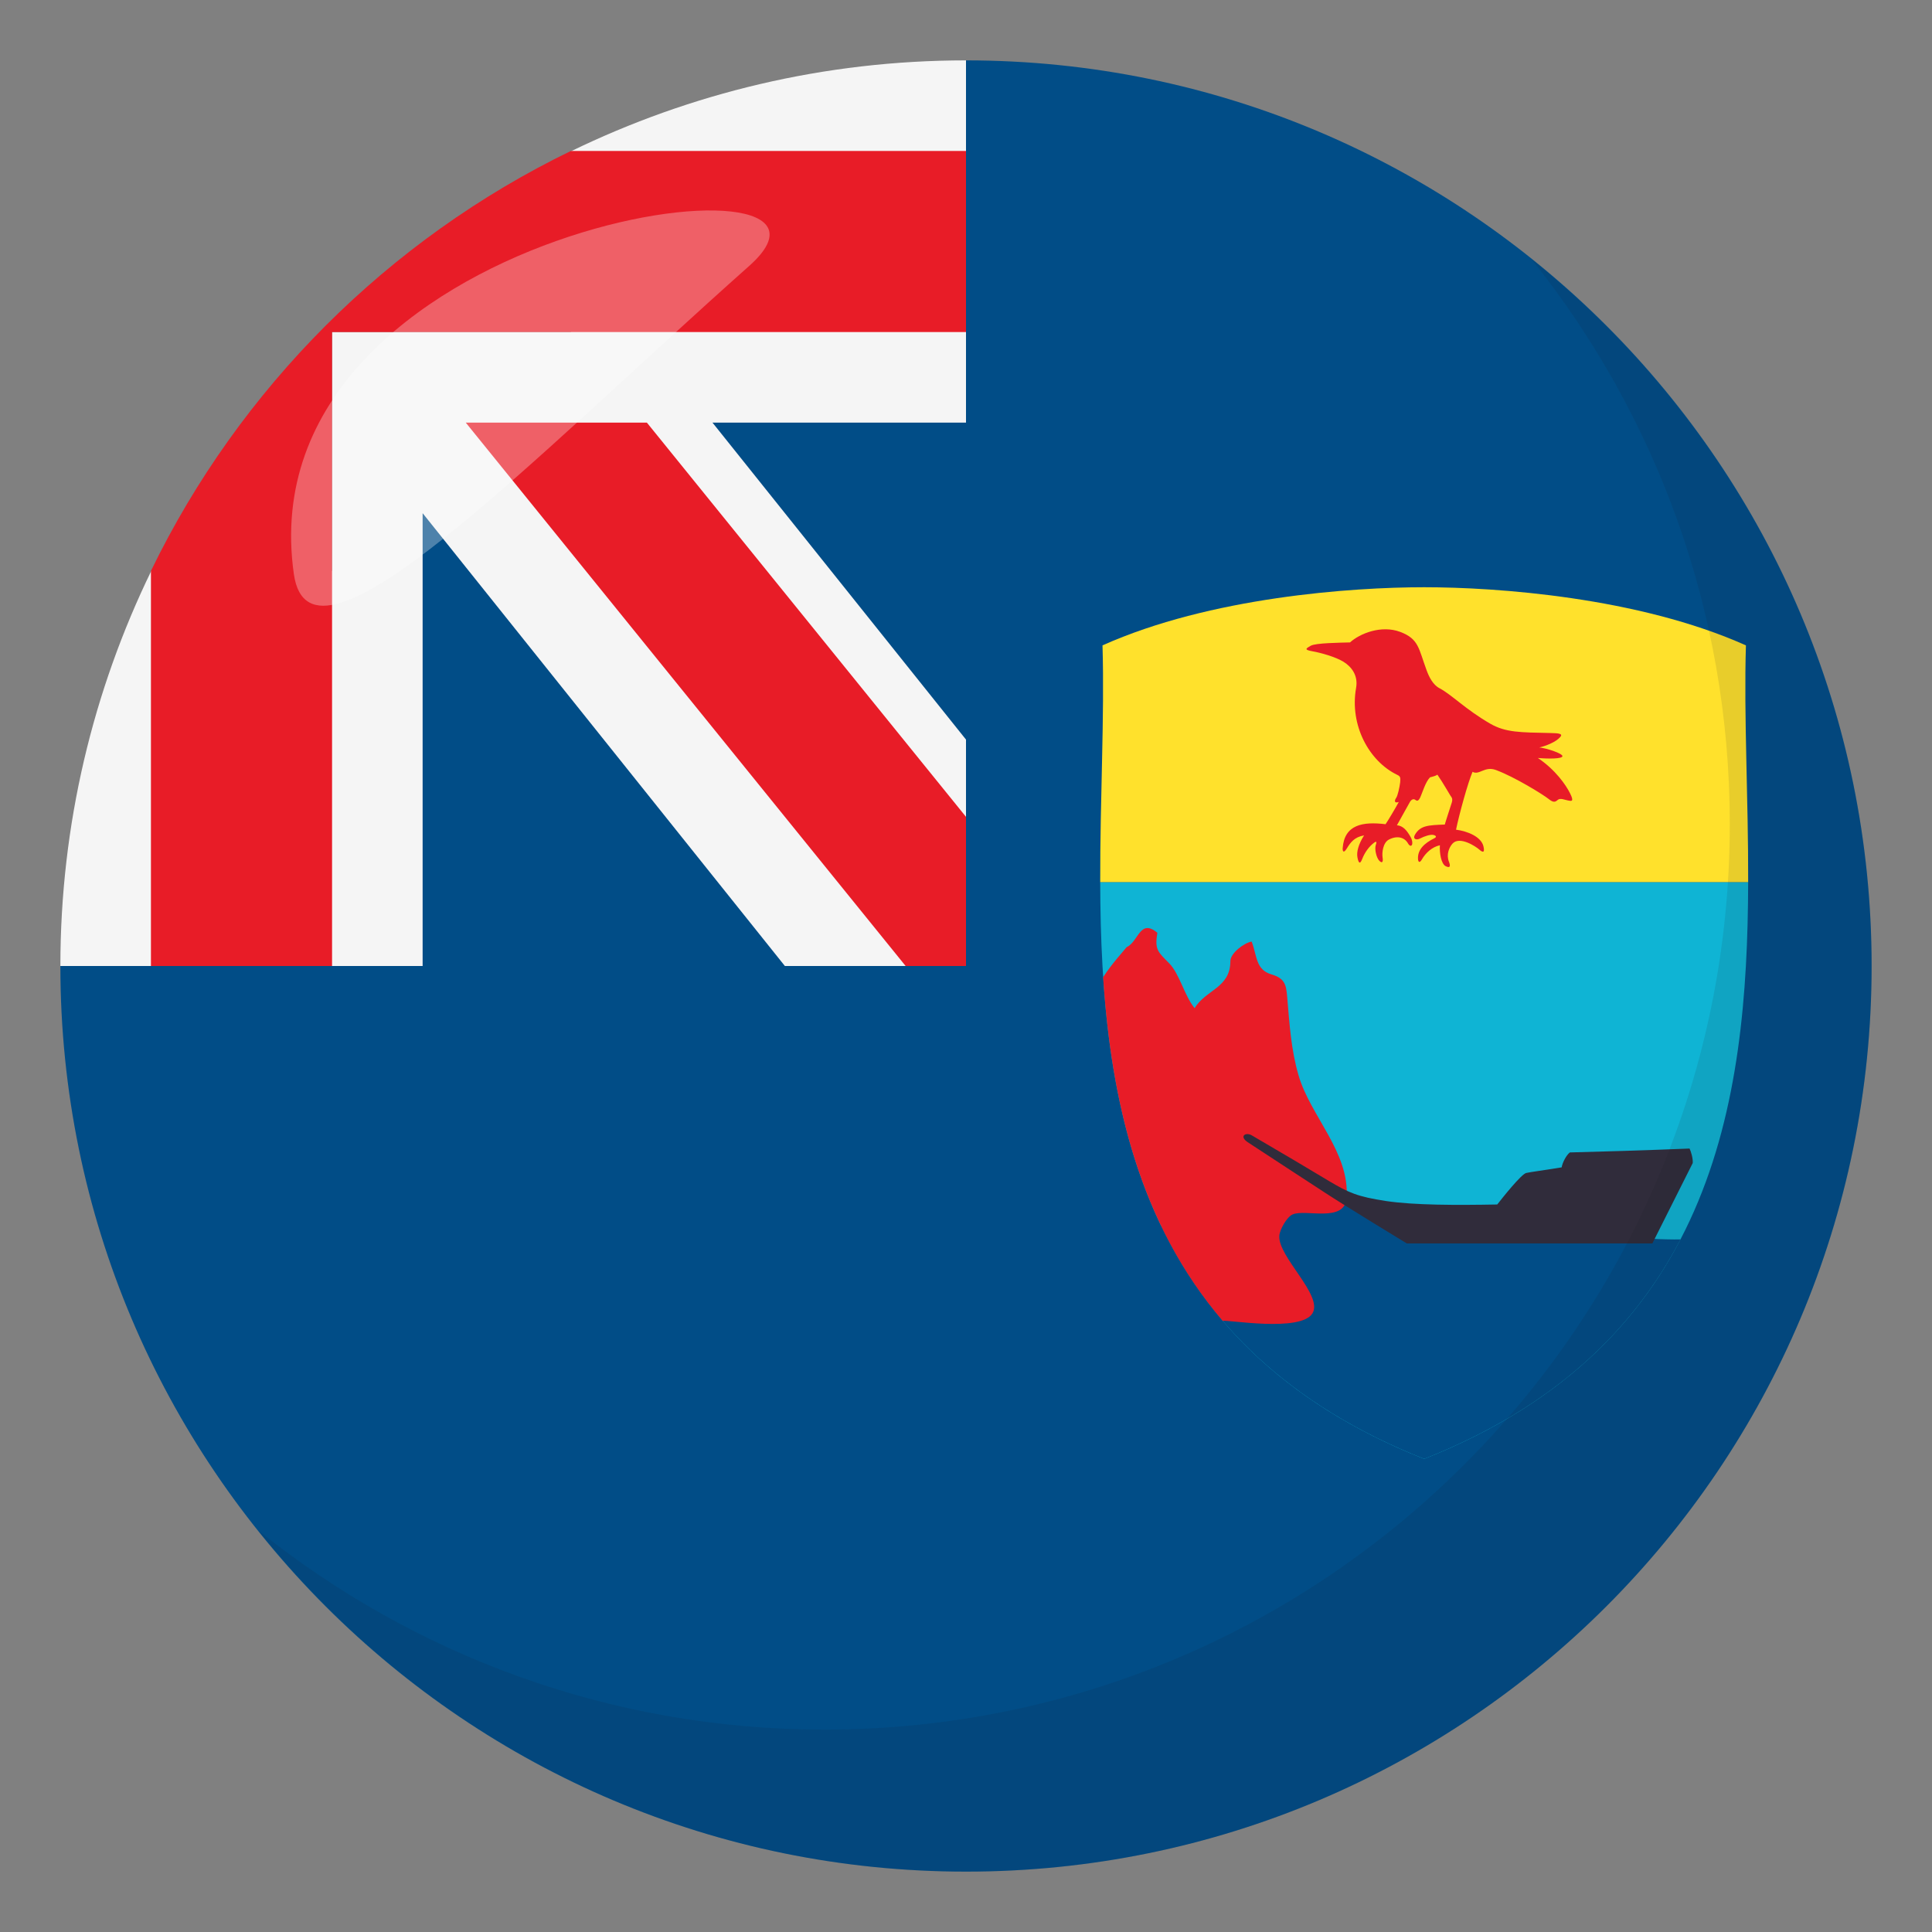 <?xml version="1.0" encoding="utf-8"?>
<!-- Generator: Adobe Illustrator 15.0.0, SVG Export Plug-In . SVG Version: 6.00 Build 0)  -->
<!DOCTYPE svg PUBLIC "-//W3C//DTD SVG 1.1//EN" "http://www.w3.org/Graphics/SVG/1.1/DTD/svg11.dtd">
<svg version="1.1" id="Layer_1" xmlns="http://www.w3.org/2000/svg" xmlns:xlink="http://www.w3.org/1999/xlink" x="0px" y="0px"
	 width="64px" height="64px" viewBox="0 0 64 64" enable-background="new 0 0 64 64" xml:space="preserve">
<rect x="0" y="0" width="64" height="64" fill="#808080" stroke="none"/>
<path fill="#014D87" d="M32,2v10H12v20H2c0,16.568,13.432,30,30,30s30-13.432,30-30S48.568,2,32,2z"/>
<path fill="#F5F5F5" d="M32,2c-4.693,0-9.131,1.088-13.088,3.012v3.127V11H11v2.912V14v4.912H5.011C3.088,22.869,2,27.305,2,32h12
	V17l12,15h6v-7.5L23.602,14H32V2z"/>
<polygon fill="#E81C27" points="15.429,14 30,32 32,32 32,27.059 21.429,14 "/>
<path fill="#E81C27" d="M32,5H18.912C12.857,7.939,7.94,12.857,5,18.912V32h6V11h21V5z"/>
<g id="path52_1_">
	<path fill="#0FB4D4" d="M57.91,29.221c-0.02,7.375-1.184,15.322-10.732,19.107c-9.547-3.785-10.711-11.732-10.732-19.107H57.91z"/>
</g>
<g id="path56_1_">
	<path fill="#014D87" d="M47.178,48.328c4.328-1.715,6.934-4.287,8.492-7.271c-0.234,0.006-0.723-0.006-0.934-0.021
		c-0.236-0.016-9.154-0.91-10.211-1.299c-0.92-0.336-4.426,0.287-6.063,0.871C39.988,43.783,42.635,46.527,47.178,48.328z"/>
</g>
<g id="path60_1_">
	<path fill="#E81C27" d="M40.504,43.756c0.146-0.047,2.584,0.387,2.973-0.25c0.363-0.598-1.152-1.875-1.098-2.572
		c0.016-0.205,0.248-0.619,0.438-0.703c0.428-0.193,1.732,0.293,1.791-0.553c0.105-1.506-1.199-2.705-1.592-4.055
		c-0.25-0.857-0.301-1.719-0.377-2.604c-0.033-0.393-0.076-0.609-0.512-0.738c-0.533-0.156-0.479-0.6-0.664-1.09
		c-0.246,0.039-0.705,0.383-0.705,0.646c0,0.896-0.82,0.947-1.184,1.561c-0.342-0.416-0.498-1.139-0.846-1.49
		c-0.375-0.381-0.482-0.447-0.389-1.01c-0.582-0.48-0.615,0.289-1.02,0.48c-0.121,0.154-0.482,0.537-0.777,0.994
		C36.813,36.457,37.732,40.512,40.504,43.756C40.65,43.709,40.504,43.756,40.504,43.756z"/>
</g>
<g id="path64">
	<path fill="#FFE12C" d="M57.91,29.221c0.008-2.779-0.146-5.477-0.074-7.842c-3.568-1.598-8.266-1.926-10.658-1.926
		c-2.395,0-7.088,0.328-10.656,1.926c0.07,2.365-0.082,5.063-0.076,7.842H57.91z"/>
</g>
<g id="path340">
	<path fill="#302C3B" d="M49.598,39.9c-1.361,0.025-2.748,0.025-3.688-0.115c-0.938-0.143-1.234-0.275-1.879-0.658
		c-0.961-0.576-1.197-0.717-2.559-1.514c-0.207-0.123-0.434,0.027-0.141,0.223c1.375,0.902,1.895,1.238,2.549,1.666
		c0.68,0.447,2.723,1.689,2.723,1.689h8.133l1.338-2.664c0.012-0.152-0.059-0.387-0.105-0.48c-1.479,0.059-2.93,0.104-3.967,0.129
		c-0.119,0.094-0.246,0.34-0.27,0.494c-0.633,0.104-1.01,0.15-1.174,0.186C50.395,38.893,49.762,39.689,49.598,39.9z"/>
</g>
<g id="path924">
	<path fill="#E81C27" d="M44.721,21.281c-0.359,0.01-1.135,0.018-1.299,0.109c-0.162,0.092-0.234,0.133,0.051,0.184
		c0.287,0.051,0.77,0.186,1.035,0.35c0.264,0.164,0.488,0.453,0.414,0.865c-0.219,1.238,0.43,2.43,1.367,2.881
		c0.09,0.043,0.111,0.076,0.094,0.244c-0.021,0.168-0.082,0.449-0.135,0.52c-0.051,0.072-0.076,0.189,0.088,0.133
		c-0.113,0.211-0.363,0.629-0.438,0.736c-0.752-0.092-1.365,0.01-1.42,0.795c-0.006,0.078,0.02,0.199,0.137,0.008
		c0.119-0.195,0.25-0.379,0.572-0.432c-0.189,0.293-0.252,0.553-0.221,0.721c0.031,0.17,0.078,0.271,0.16,0.057
		s0.23-0.416,0.391-0.535c0.063-0.047,0.104-0.057,0.057,0.076c-0.045,0.133,0.021,0.418,0.113,0.516s0.139,0.057,0.113-0.104
		c-0.025-0.156,0.012-0.488,0.207-0.592c0.281-0.146,0.521-0.072,0.633,0.123c0.113,0.193,0.211,0.01,0.088-0.209
		s-0.252-0.373-0.453-0.389c0.176-0.316,0.387-0.699,0.432-0.775c0.047-0.078,0.119-0.113,0.178-0.066
		c0.061,0.045,0.102,0.041,0.164-0.086c0.061-0.129,0.17-0.508,0.322-0.66c0.074-0.02,0.197-0.049,0.244-0.09
		c0.199,0.289,0.377,0.611,0.424,0.682c0.045,0.072,0.096,0.104,0.051,0.25c-0.047,0.15-0.203,0.619-0.229,0.721
		c-0.557,0.021-0.813,0.031-0.992,0.342c-0.076,0.137,0.047,0.189,0.18,0.117c0.133-0.07,0.322-0.131,0.418-0.117
		c0.098,0.016,0.143,0.066,0.047,0.113c-0.342,0.168-0.555,0.383-0.541,0.678c0.004,0.107,0.051,0.162,0.133,0.016
		c0.117-0.203,0.33-0.406,0.592-0.463c-0.016,0.25,0.041,0.617,0.191,0.693c0.154,0.076,0.164-0.002,0.109-0.148
		c-0.094-0.236,0.004-0.471,0.117-0.598c0.24-0.266,0.787,0.104,0.887,0.195c0.104,0.092,0.195,0.129,0.139-0.107
		c-0.076-0.318-0.525-0.5-0.908-0.551c0.107-0.518,0.393-1.559,0.547-1.916c0.223,0.123,0.4-0.199,0.773-0.061
		c0.633,0.234,1.582,0.826,1.746,0.959s0.223,0.102,0.305,0.031c0.082-0.072,0.227,0,0.34,0.02c0.109,0.021,0.211,0.051,0.068-0.234
		c-0.141-0.285-0.49-0.785-1.068-1.174c0.346,0.031,0.814,0.031,0.814-0.061s-0.541-0.268-0.766-0.287
		c0.215-0.051,0.543-0.174,0.693-0.346c0.09-0.104-0.018-0.129-0.336-0.133c-0.979-0.021-1.469-0.014-1.979-0.307
		c-0.818-0.471-1.283-0.965-1.684-1.176c-0.215-0.111-0.346-0.371-0.428-0.596c-0.266-0.715-0.252-1.037-0.875-1.271
		S45.047,20.984,44.721,21.281z"/>
</g>
<path opacity="0.1" fill="#1A1626" d="M50.738,8.591c4.096,5.13,6.563,11.622,6.563,18.701c0,16.568-13.43,30.003-29.996,30.003
	c-7.1,0-13.609-2.478-18.744-6.594C14.055,57.58,22.504,62,32.004,62c16.566,0,29.994-13.432,29.994-30
	C61.998,22.527,57.596,14.09,50.738,8.591z"/>
<path opacity="0.3" fill-rule="evenodd" clip-rule="evenodd" fill="#FFFFFF" d="M9.734,19.015c0.549,3.865,7.768-3.7,15.08-10.202
	C29.531,4.63,8.084,7.385,9.734,19.015z"/>
</svg>
